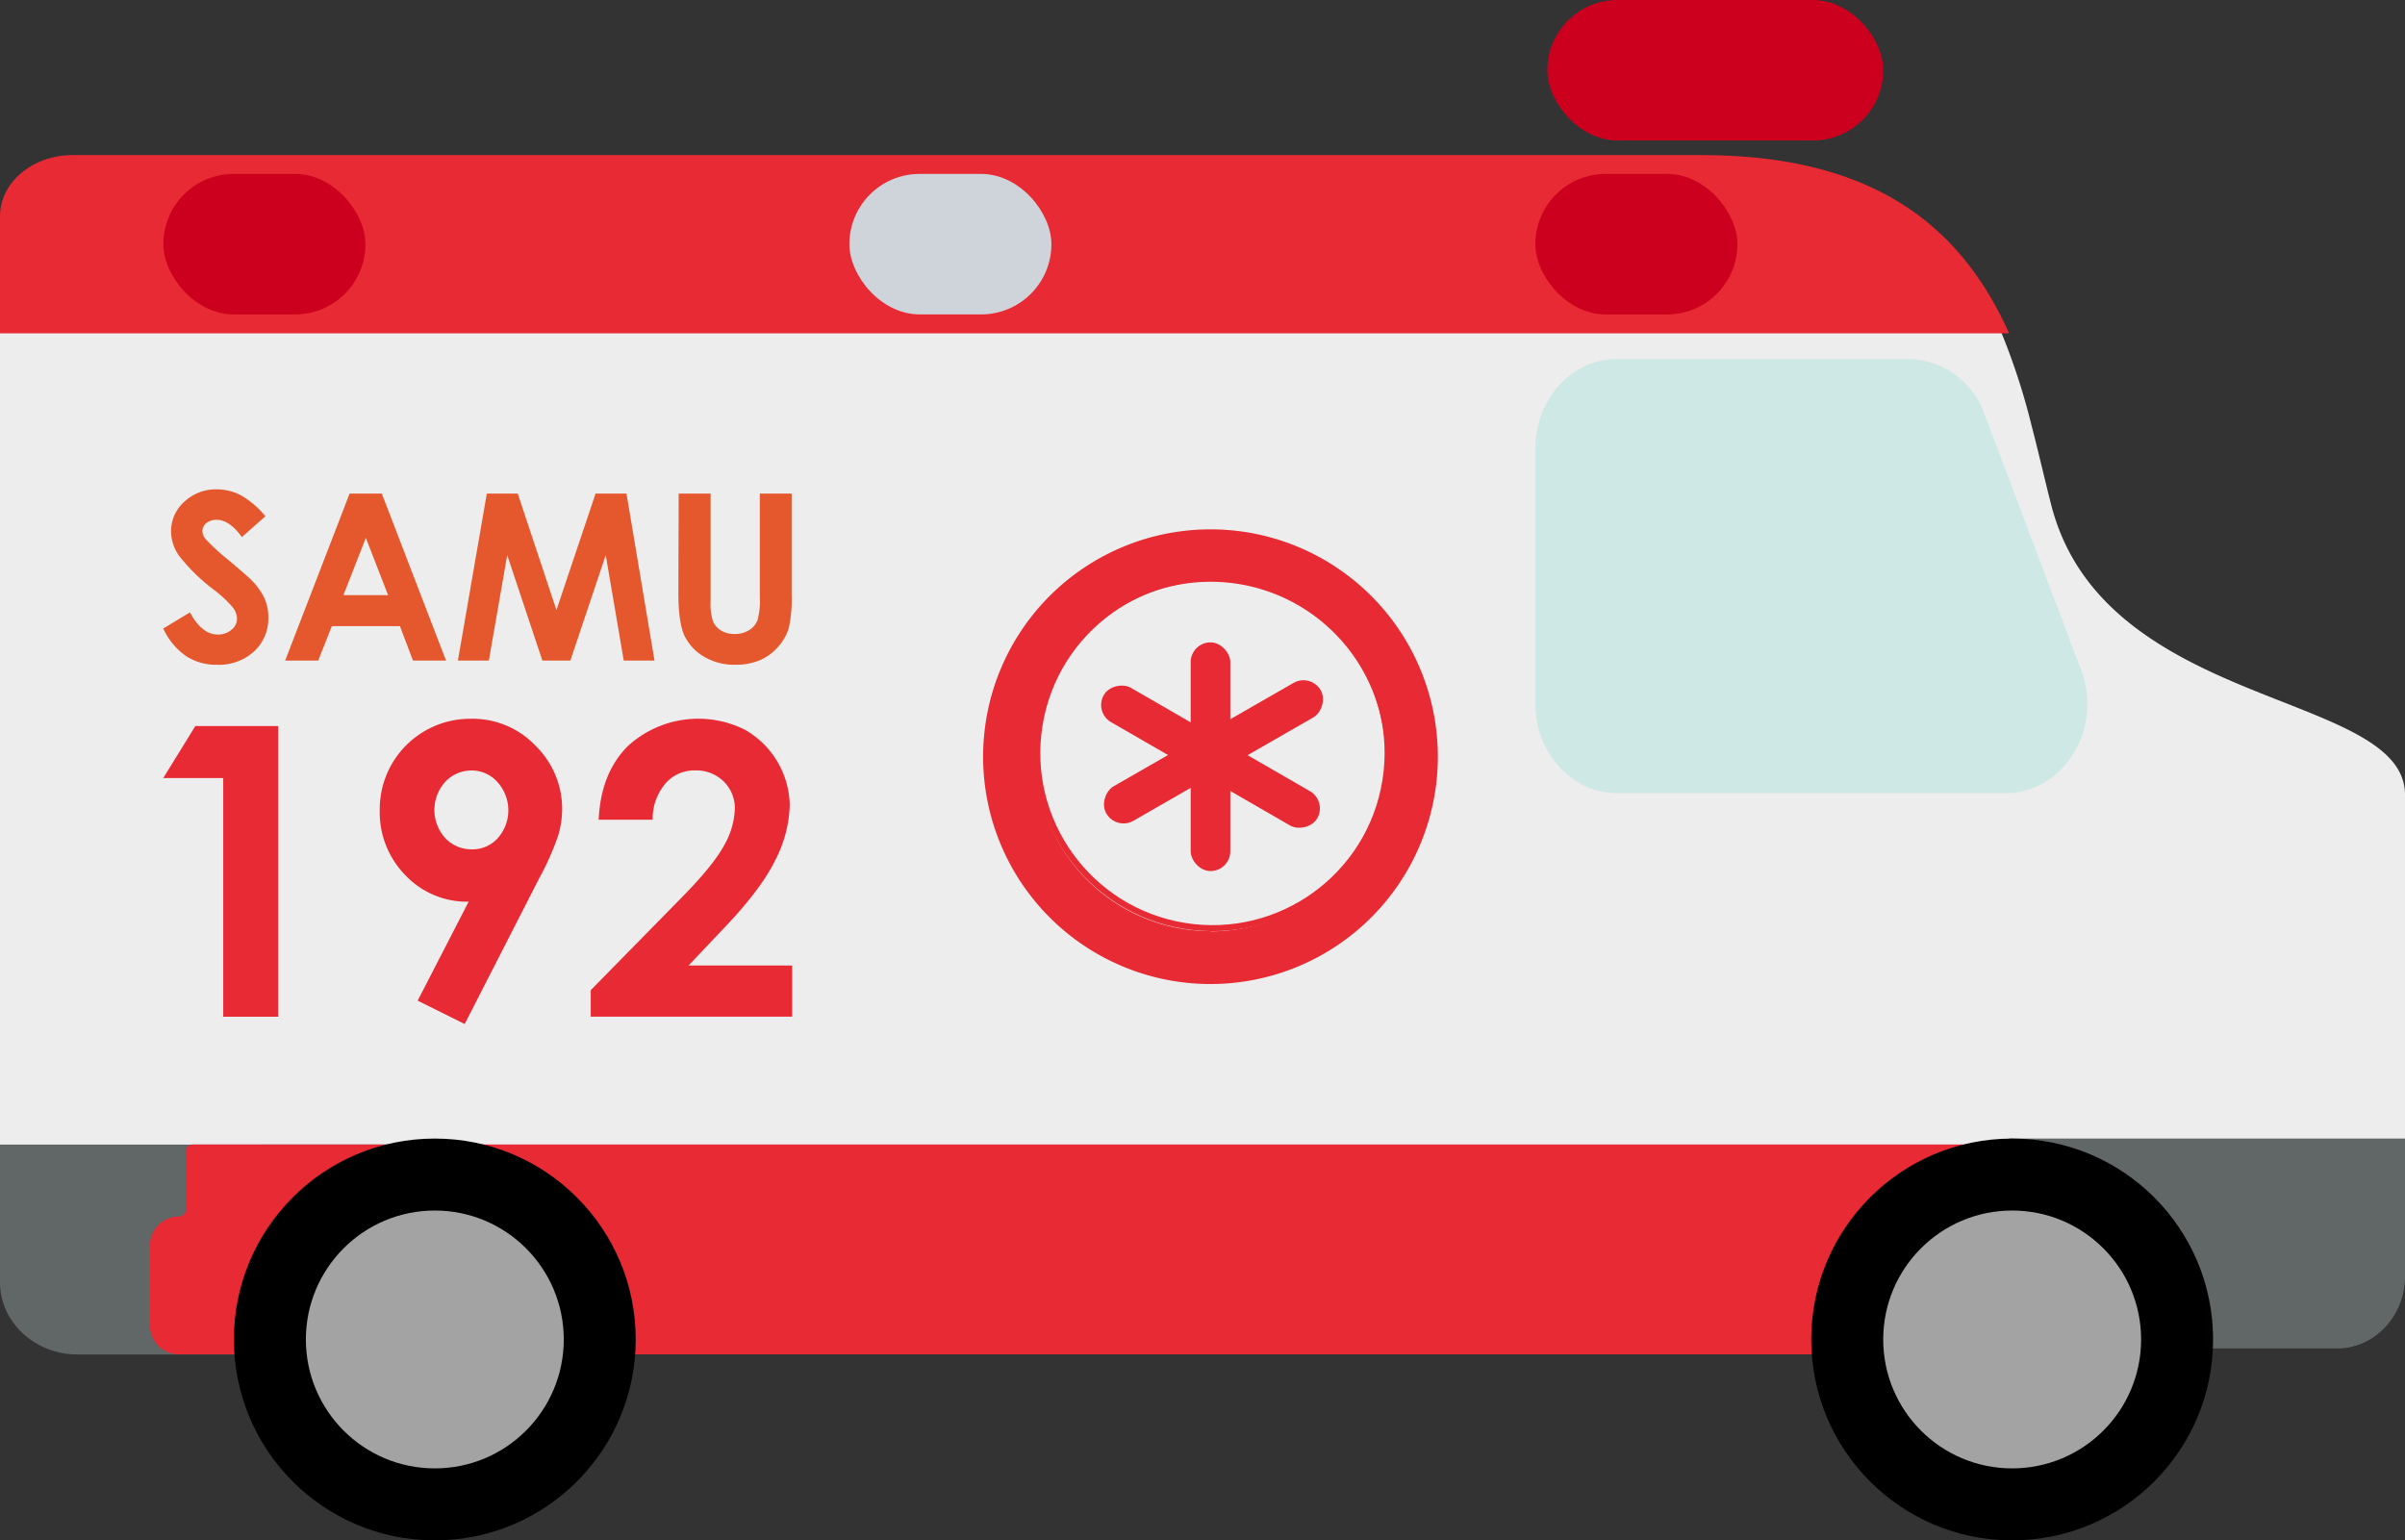 <svg xmlns="http://www.w3.org/2000/svg" viewBox="0 0 401 256.86">
  <rect x="0" y="0" width="401" height="256.86" fill="#333333" stroke="none"/>
  <g id="be5a4905-576b-48a1-9c94-bb7792480bcd" data-name="Camada 2">
    <g id="af87fc68-ec0d-4311-ac8c-198a5064c52e" data-name="original">
      <g>
        <path d="M401,132.55v76.31a12,12,0,0,1-12,12H12a12,12,0,0,1-12-12V53.58H332.91a110.34,110.34,0,0,1,5.8,17.28c1.19,4.57,2.21,9.08,3.29,13.29,3.55,13.95,13.92,21.68,25,27.11C383.24,119.2,401,122.19,401,132.55Z" fill="#ededed"/>
        <path d="M401,189.86v23c0,6.6-5.09,12-11.31,12H335v-35Z" fill="#616666"/>
        <path d="M73,190.86v35H12.88c-7.08,0-12.88-5.4-12.88-12v-23Z" fill="#616666"/>
        <path d="M335,192v32.67a1.17,1.17,0,0,1-1.17,1.17h-304A4.84,4.84,0,0,1,25,221V207.69a4.83,4.83,0,0,1,4.83-4.83h0A1.17,1.17,0,0,0,31,201.69V192a1.16,1.16,0,0,1,1.17-1.16H333.83A1.16,1.16,0,0,1,335,192Z" fill="#e72a33"/>
        <g>
          <circle cx="72.5" cy="223.36" r="33.5"/>
          <circle cx="72.5" cy="223.36" r="21.5" fill="#a3a3a3"/>
        </g>
        <path d="M335,55.58H0V36.05c0-5.61,5.43-10.19,12.08-10.19H283.77C314.27,25.86,327.69,39.35,335,55.58Z" fill="#e72a33"/>
        <g>
          <circle cx="335.5" cy="223.36" r="33.5"/>
          <circle cx="335.5" cy="223.36" r="21.5" fill="#a3a3a3"/>
        </g>
        <g>
          <g>
            <rect x="198.53" y="107.12" width="6.61" height="38.13" rx="3.3" fill="#e72a33"/>
            <rect x="198.53" y="105.64" width="6.61" height="41.09" rx="3.3" transform="translate(-8.36 237.88) rotate(-60)" fill="#e72a33"/>
            <rect x="198.53" y="105.64" width="6.61" height="41.09" rx="3.3" transform="matrix(-0.5, -0.87, 0.87, -0.5, 193.47, 364.06)" fill="#e72a33"/>
          </g>
          <path d="M201.83,88.27a37.91,37.91,0,1,0,37.91,37.91A37.91,37.91,0,0,0,201.83,88.27Zm0,67A29.13,29.13,0,1,1,231,126.18,29.13,29.13,0,0,1,201.83,155.31Z" fill="#e72a33"/>
          <circle cx="201.83" cy="126.18" r="29.12" transform="matrix(0.16, -0.99, 0.99, 0.16, 44.95, 305.19)" fill="none" stroke="#e72a33" stroke-miterlimit="10"/>
        </g>
        <g>
          <g>
            <path d="M32.57,121.07H46.38v48.47H37.22v-39.8h-10Z" fill="#e72a33"/>
            <path d="M77.48,170.76l-7.84-3.9,8.5-16.5A14.15,14.15,0,0,1,67.64,146a15,15,0,0,1-4.32-11,15.07,15.07,0,0,1,15.12-15.14,14.49,14.49,0,0,1,10.92,4.56,14.72,14.72,0,0,1,4.37,10.48,15.58,15.58,0,0,1-.68,4.49,45.88,45.88,0,0,1-3.11,7Zm1.16-29.13A5.64,5.64,0,0,0,83,139.76a7,7,0,0,0-.08-9.37,5.74,5.74,0,0,0-4.27-1.91,6,6,0,0,0-4.41,1.89,7,7,0,0,0,0,9.39A6,6,0,0,0,78.64,141.63Z" fill="#e72a33"/>
            <path d="M108.82,136.69h-9q.36-7.84,4.93-12.34a17.39,17.39,0,0,1,19.5-2.64,14.81,14.81,0,0,1,7.43,12.51,21.2,21.2,0,0,1-2.45,9.29q-2.46,5-9,11.76L114.81,161h17.27v8.53H98.5v-4.42l15-15.28q5.43-5.51,7.23-8.85a13.11,13.11,0,0,0,1.79-6.05,6.23,6.23,0,0,0-1.86-4.63,6.55,6.55,0,0,0-4.79-1.83,6.35,6.35,0,0,0-4.94,2.21A9.11,9.11,0,0,0,108.82,136.69Z" fill="#e72a33"/>
          </g>
          <g>
            <path d="M44.25,86.09l-3.92,3.47q-2.07-2.88-4.21-2.88a2.57,2.57,0,0,0-1.71.56,1.62,1.62,0,0,0-.66,1.26,2.11,2.11,0,0,0,.47,1.32,35.76,35.76,0,0,0,3.89,3.58q3,2.53,3.68,3.2a11.1,11.1,0,0,1,2.28,3.11,7.75,7.75,0,0,1,.67,3.25,7.45,7.45,0,0,1-2.37,5.66,8.64,8.64,0,0,1-6.17,2.23A9.18,9.18,0,0,1,31,109.39a11.38,11.38,0,0,1-3.78-4.58l4.45-2.69q2,3.69,4.63,3.69a3.39,3.39,0,0,0,2.29-.79,2.36,2.36,0,0,0,.93-1.84,3.21,3.21,0,0,0-.7-1.89,20.07,20.07,0,0,0-3.09-2.89,31.17,31.17,0,0,1-5.88-5.73,7.21,7.21,0,0,1-1.33-4,6.59,6.59,0,0,1,2.21-5,7.67,7.67,0,0,1,5.45-2.07,8.64,8.64,0,0,1,4,1A14.78,14.78,0,0,1,44.25,86.09Z" fill="#e5572c"/>
            <path d="M58.29,82.31h5.37l10.71,27.84H68.86l-2.18-5.74H55.33l-2.27,5.74H47.55ZM61,89.69l-3.74,9.56h7.45Z" fill="#e5572c"/>
            <path d="M81.17,82.31h5.16l6.45,19.42L99.3,82.31h5.16l4.67,27.84H104l-3-17.58L95.1,110.15H90.43L84.57,92.57l-3.06,17.58H76.35Z" fill="#e5572c"/>
            <path d="M113.16,82.31h5.32v18a9.39,9.39,0,0,0,.4,3.29,3.24,3.24,0,0,0,1.35,1.54,4.15,4.15,0,0,0,2.26.58,4.38,4.38,0,0,0,2.41-.64,3.39,3.39,0,0,0,1.4-1.64,12.05,12.05,0,0,0,.39-3.79V82.31H132v16.6a23.78,23.78,0,0,1-.48,5.83,8.2,8.2,0,0,1-1.8,3.14,8.45,8.45,0,0,1-3.08,2.24,10.35,10.35,0,0,1-4.05.73,9.78,9.78,0,0,1-5.27-1.39,8.2,8.2,0,0,1-3.21-3.48c-.64-1.4-1-3.75-1-7.07Z" fill="#e5572c"/>
          </g>
        </g>
        <path d="M269.65,59.86h48.62a13.7,13.7,0,0,1,12.62,9.22L347,111.73c3.69,9.79-2.91,20.53-12.62,20.53H269.65c-7.54,0-13.65-6.66-13.65-14.87V74.74C256,66.52,262.11,59.86,269.65,59.86Z" fill="#cae9e4" opacity="0.88"/>
        <rect x="256" y="29" width="33.69" height="23.43" rx="11.72" fill="#cc001e"/>
        <rect x="27.24" y="29" width="33.69" height="23.43" rx="11.72" fill="#cc001e"/>
        <rect x="141.62" y="29" width="33.69" height="23.43" rx="11.72" fill="#cfd3da"/>
        <rect x="258" width="56" height="23.43" rx="11.72" fill="#cc001e"/>
      </g>
    </g>
  </g>
</svg>
